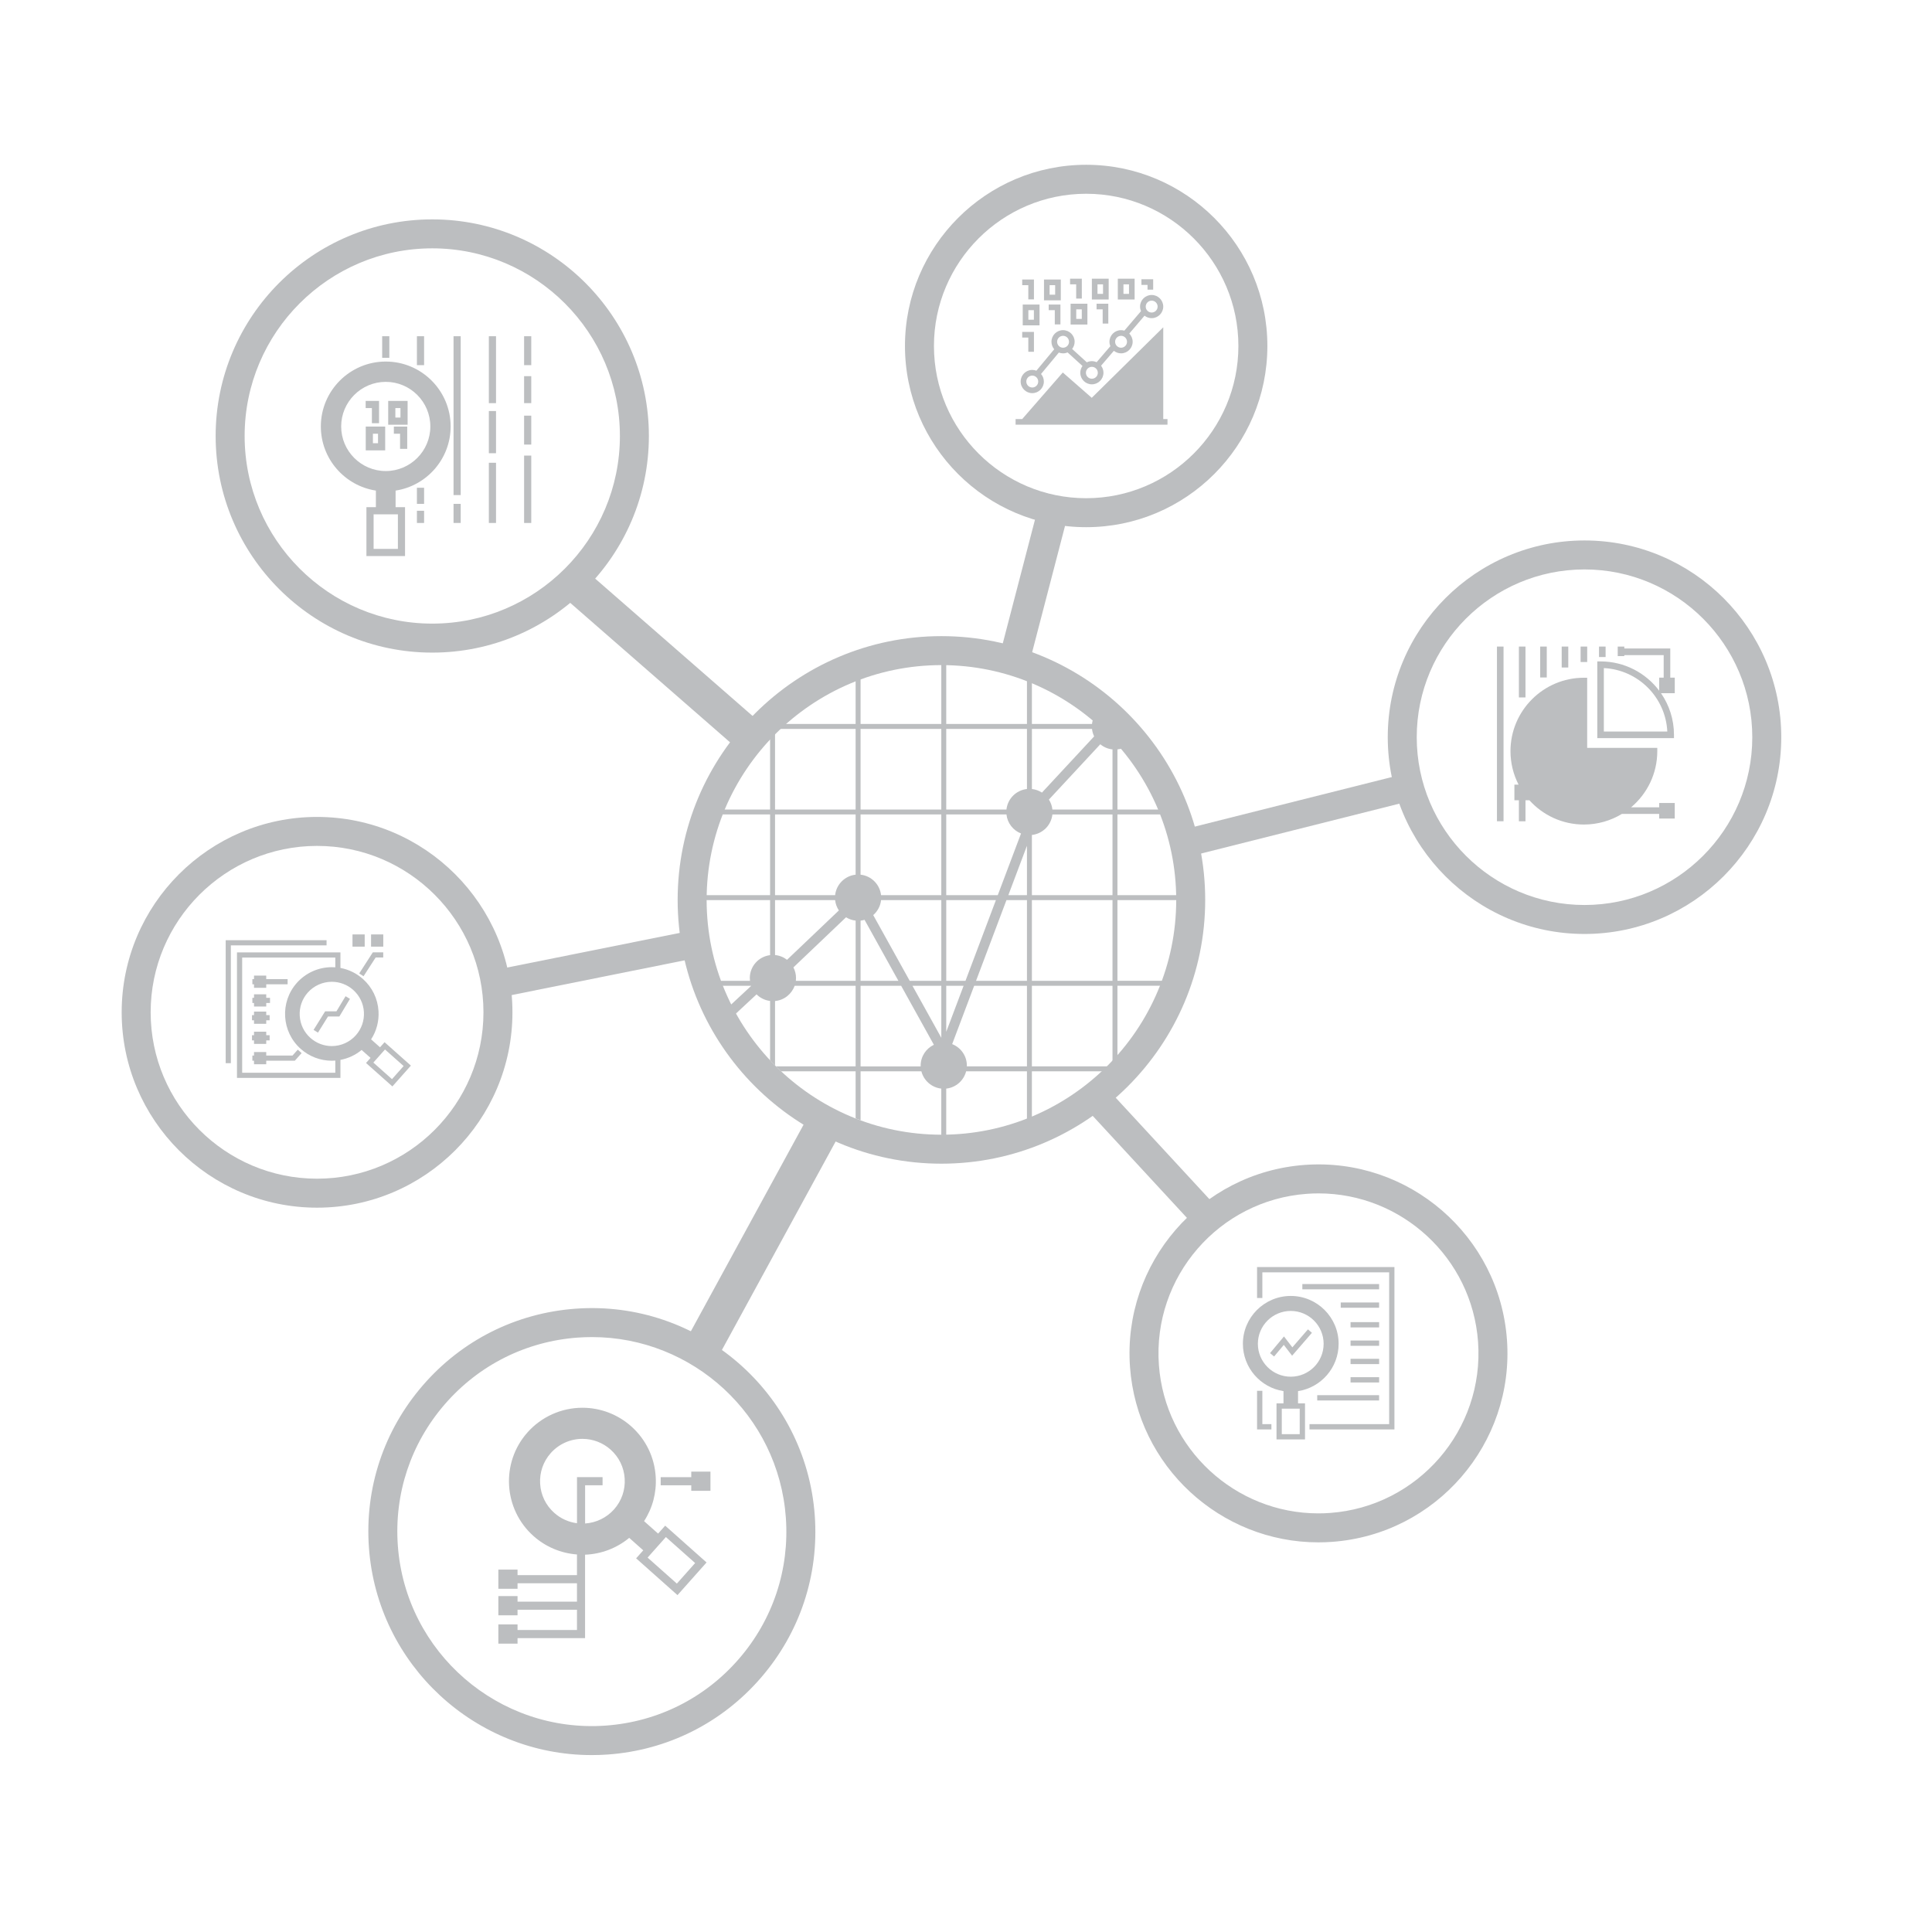 <?xml version="1.0" encoding="utf-8"?>
<!-- Generator: Adobe Illustrator 23.0.4, SVG Export Plug-In . SVG Version: 6.00 Build 0)  -->
<svg version="1.1" id="analytics" xmlns="http://www.w3.org/2000/svg" xmlns:xlink="http://www.w3.org/1999/xlink" x="0px" y="0px"
	 viewBox="0 0 1000 1000" style="enable-background:new 0 0 1000 1000;" xml:space="preserve">
<style type="text/css">
	.st0{fill:#BCBEC0;}
</style>
<rect x="322.91" y="635.1" transform="matrix(0.479 -0.878 0.878 0.479 -361.146 680.18)" class="st0" width="139.55" height="18.74"/>
<rect x="610.75" y="414.69" transform="matrix(0.97 -0.244 0.244 0.97 -82.631 176.498)" class="st0" width="120.93" height="14.3"/>
<rect x="335.42" y="278.39" transform="matrix(0.657 -0.753 0.753 0.657 -140.345 376.919)" class="st0" width="17.96" height="128.87"/>
<rect x="253.33" y="491.91" transform="matrix(0.981 -0.197 0.197 0.981 -92.193 70.009)" class="st0" width="106.03" height="14.41"/>
<rect x="588.67" y="553.76" transform="matrix(0.735 -0.679 0.679 0.735 -248.912 563.966)" class="st0" width="15.11" height="92.6"/>
<rect x="487.99" y="294.36" transform="matrix(0.252 -0.968 0.968 0.252 107.794 743.989)" class="st0" width="94.01" height="15.86"/>
<path class="st0" d="M398.6,518.09v30.75c0.84,0.89,1.69,1.77,2.56,2.63v-33.34c4.71-0.43,8.62-3.6,10.15-7.9h31.56v41.72h-41.23
	c0.88,0.87,1.77,1.72,2.67,2.56h38.56v24.37c0.85,0.34,1.7,0.66,2.56,0.98v-25.35h31.48c1.21,4.77,5.3,8.41,10.3,8.95v24.09
	c0.43,0,0.85,0.02,1.28,0.02c0.43,0,0.85-0.01,1.28-0.02v-24.09c5.01-0.54,9.08-4.17,10.3-8.95h31.48v25.35
	c0.86-0.32,1.71-0.64,2.56-0.98v-24.37h38.56c0.9-0.84,1.8-1.69,2.67-2.56h-41.23v-41.72h41.72v41.24c0.87-0.86,1.72-1.74,2.56-2.63
	v-38.62h24.84c0.34-0.85,0.68-1.7,1-2.56h-25.84V465.9h33.82c0.01-0.69,0.03-1.38,0.03-2.07c0-0.16-0.01-0.32-0.01-0.49h-33.84
	v-41.78h26.43c-0.31-0.86-0.63-1.71-0.96-2.56h-25.47v-31.11c2.21-0.24,4.24-1.08,5.92-2.36c-5.01-6.12-10.59-11.75-16.66-16.81
	c-1.31,1.7-2.19,3.76-2.43,6.01h-31.11v-25.95c-0.85-0.34-1.7-0.66-2.56-0.98v26.93h-41.78v-34.62c-0.43,0-0.85-0.02-1.28-0.02
	c-0.43,0-0.85,0.01-1.28,0.02v34.62h-41.78V347.8c-0.86,0.32-1.71,0.64-2.56,0.98v25.95h-40.23c-1.38,1.33-2.72,2.69-4.04,4.08V419
	h-25.47c-0.33,0.85-0.65,1.7-0.96,2.56h26.43v41.78h-33.84c0,0.16-0.01,0.32-0.01,0.49c0,0.69,0.02,1.38,0.03,2.07h33.82v28.48
	c-5.91,0.72-10.5,5.76-10.5,11.86c0,0.49,0.04,0.97,0.1,1.44h-15.44c0.32,0.86,0.66,1.71,1,2.56h15.04
	c0.01,0.02,0.01,0.03,0.02,0.04l-10.56,9.82c0.8,1.57,1.65,3.12,2.51,4.65l10.82-10.07C393.44,516.53,395.89,517.76,398.6,518.09z
	 M575.83,387.89V419h-31.11c-0.2-1.87-0.84-3.62-1.81-5.14l26.6-28.63C571.26,386.69,573.44,387.64,575.83,387.89z M534.11,377.29
	h31.11c0.15,1.37,0.54,2.66,1.11,3.86l-27.02,29.09c-1.53-0.99-3.29-1.64-5.19-1.85V377.29z M534.11,432.17
	c5.58-0.6,10.01-5.04,10.61-10.61h31.11v41.78h-41.72V432.17z M534.11,465.9h41.72v41.78h-41.72V465.9z M531.55,551.95h-31.12
	c0-0.13,0.02-0.26,0.02-0.39c0-5.06-3.16-9.39-7.61-11.13l11.39-30.2h27.32V551.95z M531.55,507.68h-26.36l15.75-41.78h10.61V507.68
	z M531.55,463.34h-9.64l9.64-25.58V463.34z M489.77,377.29h41.78v31.1c-5.58,0.6-10.01,5.04-10.61,10.61h-31.17V377.29z
	 M489.77,421.56h31.17c0.48,4.5,3.47,8.26,7.54,9.85l-12.04,31.93h-26.67V421.56z M489.77,465.9h25.71l-15.75,41.78h-9.95V465.9z
	 M489.77,510.23h8.99l-8.99,23.84V510.23z M487.22,537.15l-14.93-26.91h14.93V537.15z M487.22,507.68h-16.35l-18.89-34.03
	c2.22-1.93,3.73-4.66,4.06-7.75h31.18V507.68z M445.43,377.29h41.78V419h-41.78V377.29z M445.43,421.56h41.78v41.78h-31.18
	c-0.6-5.57-5.04-10.01-10.61-10.61V421.56z M445.43,476.51c0.71-0.08,1.39-0.22,2.06-0.41l17.52,31.58h-19.58V476.51z
	 M445.43,510.23h21l16.94,30.54c-4.04,1.93-6.84,6.03-6.84,10.8c0,0.13,0.02,0.26,0.02,0.39h-31.12V510.23z M442.88,507.68h-30.95
	c0.06-0.48,0.09-0.95,0.09-1.44c0-1.99-0.5-3.86-1.35-5.52l27.23-25.93c1.48,0.91,3.17,1.52,4.98,1.72V507.68z M401.16,377.29h41.71
	V419h-41.71V377.29z M401.16,421.56h41.71v31.17c-5.57,0.6-10.01,5.04-10.61,10.61h-31.1V421.56z M401.16,465.9h31.1
	c0.21,1.96,0.9,3.78,1.94,5.34l-26.83,25.55c-1.75-1.36-3.88-2.24-6.21-2.46V465.9z"/>
<g>
	<g id="XMLID_66_">
		<g>
			<rect x="253.03" y="174.03" class="st0" width="3.71" height="34.64"/>
			<rect x="234.75" y="260.8" class="st0" width="3.71" height="9.88"/>
			<rect x="271.27" y="194.7" class="st0" width="3.71" height="13.96"/>
			<rect x="271.27" y="235.81" class="st0" width="3.71" height="34.88"/>
			<rect x="253.03" y="239.53" class="st0" width="3.71" height="31.16"/>
			<rect x="271.27" y="174.03" class="st0" width="3.71" height="14.97"/>
			<path class="st0" d="M199.67,243.81c12.72,0,23.07-10.35,23.07-23.08c0-12.72-10.35-23.08-23.07-23.08
				c-12.73,0-23.08,10.35-23.08,23.08C176.59,233.45,186.94,243.81,199.67,243.81z M233.25,220.73c0,16.79-12.38,30.74-28.49,33.2
				v8.58h4.89v25.31h-19.99v-25.31h4.9v-8.58c-16.11-2.47-28.49-16.42-28.49-33.2c0-18.52,15.07-33.59,33.59-33.59
				C218.19,187.14,233.25,202.21,233.25,220.73z M205.95,284.11v-17.89h-12.57v17.89H205.95z"/>
			<polygon class="st0" points="192.49,219.05 192.49,211.22 189.27,211.22 189.27,207.51 196.19,207.51 196.19,219.05 			"/>
			<rect x="215.8" y="252.46" class="st0" width="3.71" height="8.34"/>
			<path class="st0" d="M204.64,211.22v4.91h2.64v-4.91H204.64z M200.93,207.51h10.05v12.33h-10.05V207.51z"/>
			<rect x="253.03" y="212.75" class="st0" width="3.71" height="21.84"/>
			<rect x="197.81" y="174.03" class="st0" width="3.71" height="11.17"/>
			<polygon class="st0" points="207.07,232.33 207.07,224.5 203.86,224.5 203.86,220.79 210.78,220.79 210.78,232.33 			"/>
			<rect x="215.8" y="264.37" class="st0" width="3.71" height="6.32"/>
			<rect x="271.27" y="215.14" class="st0" width="3.71" height="14.97"/>
			<rect x="234.75" y="174.03" class="st0" width="3.71" height="82.22"/>
			<path class="st0" d="M193.02,224.5v4.91h2.64v-4.91H193.02z M199.37,220.79v12.32h-10.06v-12.32H199.37z"/>
			<rect x="215.8" y="174.03" class="st0" width="3.71" height="14.97"/>
		</g>
	</g>
</g>
<g>
	<g id="XMLID_64_">
		<g>
			<polygon class="st0" points="137.8,538.5 137.8,540.32 131.48,540.32 131.48,538.5 130.44,538.5 130.44,535.82 131.48,535.82 
				131.48,534 137.8,534 137.8,535.82 139.56,535.82 139.56,538.5 			"/>
			<polygon class="st0" points="116.82,550.3 116.82,486.65 169.03,486.65 169.03,489.32 119.49,489.32 119.49,550.3 			"/>
			<polygon class="st0" points="131.48,511.29 131.48,509.47 130.63,509.47 130.63,506.79 131.48,506.79 131.48,504.97 
				137.8,504.97 137.8,506.79 148.87,506.79 148.87,509.47 137.8,509.47 137.8,511.29 			"/>
			<polygon class="st0" points="164.58,534.49 162.31,533.08 168.29,523.47 174.14,523.47 178.86,515.64 181.14,517.01 
				175.65,526.14 169.77,526.14 			"/>
			<polygon class="st0" points="198.36,492.93 198.36,495.61 194.43,495.61 188.17,505.31 185.93,503.86 192.97,492.93 			"/>
			<polygon class="st0" points="131.48,529.92 131.48,528.1 130.44,528.1 130.44,525.42 131.48,525.42 131.48,523.6 137.8,523.6 
				137.8,525.42 139.56,525.42 139.56,528.1 137.8,528.1 137.8,529.92 			"/>
			<rect x="192.06" y="483.66" class="st0" width="6.32" height="6.32"/>
			<polygon class="st0" points="151.41,546.34 154.12,543.3 156.11,545.08 152.61,549.02 137.8,549.02 137.8,550.84 131.48,550.84 
				131.48,549.02 130.63,549.02 130.63,546.34 131.48,546.34 131.48,544.52 137.8,544.52 137.8,546.34 			"/>
			<rect x="182.45" y="483.66" class="st0" width="6.32" height="6.32"/>
			<path class="st0" d="M199.27,543.21l-6.02,6.78l9.64,8.57l6.03-6.78L199.27,543.21z M125.35,495.61v59.64h48.2v-6.3
				c-0.6,0.04-1.21,0.08-1.81,0.08c-5.93,0-11.64-2.18-16.08-6.12c-9.98-8.87-10.88-24.21-2.01-34.18
				c4.59-5.16,11.19-8.12,18.11-8.12c0.6,0,1.2,0.03,1.79,0.07v-5.06H125.35z M184.18,535.86c2.95-3.32,4.43-7.59,4.18-12.03
				c-0.26-4.44-2.24-8.5-5.56-11.46c-3.05-2.71-6.97-4.2-11.05-4.2c-4.75,0-9.29,2.04-12.44,5.58c-2.95,3.32-4.43,7.59-4.17,12.03
				c0.26,4.44,2.23,8.51,5.55,11.46c3.05,2.71,6.97,4.21,11.05,4.21C176.5,541.44,181.03,539.41,184.18,535.86z M176.23,501.01
				c4.29,0.8,8.3,2.76,11.61,5.7c4.83,4.3,7.7,10.22,8.08,16.68c0.3,5.22-1.04,10.28-3.84,14.58l4.62,4.11l2.35-2.64l13.63,12.12
				l-9.58,10.77l-13.64-12.12l2.34-2.64l-4.63-4.11c-3.16,2.62-6.94,4.38-10.96,5.14v9.33h-53.55v-64.98h53.55V501.01z"/>
			<polygon class="st0" points="131.48,520.97 131.48,519.14 130.63,519.14 130.63,516.47 131.48,516.47 131.48,514.65 
				137.8,514.65 137.8,516.47 139.76,516.47 139.76,519.14 137.8,519.14 137.8,520.97 			"/>
		</g>
	</g>
</g>
<g>
	<path class="st0" d="M340.63,793.79l-7.26-6.45c4.39-6.75,6.51-14.7,6.03-22.89c-0.6-10.14-5.1-19.44-12.69-26.19
		c-6.97-6.2-15.94-9.61-25.25-9.61c-10.86,0-21.22,4.65-28.43,12.76c-13.93,15.67-12.52,39.75,3.15,53.68
		c6.27,5.57,14.16,8.88,22.46,9.5v10.7h-30.76v-2.86h-9.93v9.92h9.93v-2.86h30.76v9.51h-30.76v-2.86h-9.93v9.93h9.93v-2.86h30.76
		v10.46h-30.76v-2.86h-9.93v9.93h9.93v-2.86h34.95v-14.65v-2.1v-26.43c8.4-0.31,16.44-3.4,22.85-8.71l7.27,6.46l-3.69,4.14
		l21.41,19.04l15.04-16.91l-21.41-19.04L340.63,793.79z M298.65,764.58v23.84c-4.35-0.56-8.45-2.41-11.76-5.36
		c-4.38-3.89-6.98-9.25-7.32-15.1c-0.34-5.85,1.61-11.48,5.5-15.85c4.16-4.68,10.13-7.36,16.39-7.36c5.37,0,10.54,1.97,14.56,5.54
		c4.38,3.89,6.98,9.25,7.32,15.1c0.34,5.85-1.61,11.48-5.5,15.85c-3.85,4.32-9.25,6.94-14.99,7.31v-19.78h9.04v-4.2H298.65z
		 M359.8,809.03l-9.46,10.64l-15.14-13.46l9.46-10.64L359.8,809.03z"/>
	<polygon class="st0" points="357.8,761.71 357.8,764.58 341.97,764.58 341.97,768.78 357.8,768.78 357.8,771.64 367.73,771.64 
		367.73,761.71 	"/>
</g>
<g>
	<path class="st0" d="M864.53,350.74v-15.08h-23.79v-1h-3.41v4.95h3.41v-0.53h20.38v11.66h-2.33v6.76
		c-6.94-9.2-17.96-15.15-30.34-15.15h-1.7v39.7h39.7v-1.7c0-7.99-2.48-15.41-6.71-21.54h7.12v-8.06H864.53z M862.99,378.63h-32.84
		V345.8C847.87,346.66,862.13,360.92,862.99,378.63z"/>
	<rect x="786.18" y="334.66" class="st0" width="3.41" height="26.33"/>
	<rect x="797.2" y="334.66" class="st0" width="3.41" height="16"/>
	<rect x="808.33" y="334.66" class="st0" width="3.41" height="10.84"/>
	<rect x="818.12" y="334.66" class="st0" width="3.41" height="8"/>
	<rect x="774.82" y="334.66" class="st0" width="3.41" height="90.42"/>
	<rect x="827.65" y="334.66" class="st0" width="3.41" height="5.42"/>
	<path class="st0" d="M858.79,417.88h-14.56c8.3-6.98,13.58-17.42,13.58-29.09v-1.7h-36.29v-36.29h-1.7c-20.95,0-38,17.04-38,37.99
		c0,6.25,1.52,12.15,4.2,17.35h-2.17v8.07h2.33v10.88h3.41V414.2h2.01c6.96,7.72,17.03,12.58,28.22,12.58
		c7.19,0,13.92-2.01,19.67-5.5h19.3v2.41h8.06v-8.06h-8.06V417.88z"/>
</g>
<g>
	<g id="XMLID_63_">
		<g>
			<rect x="699.04" y="703.31" class="st0" width="14.79" height="2.74"/>
			<path class="st0" d="M672.73,742.31v-13.2h-9.28v13.2H672.73z M668.09,712.58c9.39,0,17.02-7.63,17.02-17.02
				c0-9.39-7.63-17.02-17.02-17.02c-9.39,0-17.02,7.63-17.02,17.02C651.07,704.94,658.7,712.58,668.09,712.58z M660.72,745.04
				v-18.67h3.61v-6.33c-11.88-1.82-21.01-12.11-21.01-24.49c0-13.66,11.11-24.77,24.78-24.77c13.66,0,24.77,11.11,24.77,24.77
				c0,12.39-9.13,22.67-21.01,24.49v6.33h3.61v18.67H660.72z"/>
			<rect x="674.09" y="664.62" class="st0" width="39.73" height="2.73"/>
			<rect x="699.04" y="693.85" class="st0" width="14.79" height="2.74"/>
			<rect x="693.96" y="674.16" class="st0" width="19.86" height="2.73"/>
			<polygon class="st0" points="650.65,671.84 650.65,655.82 721.76,655.82 721.76,739.87 677.79,739.87 677.79,737.13 
				719.03,737.13 719.03,658.56 653.39,658.56 653.39,671.84 			"/>
			<rect x="699.04" y="712.83" class="st0" width="14.79" height="2.74"/>
			<polygon class="st0" points="679.05,689.86 668.79,701.71 664.49,696.11 659.47,702.12 657.37,700.37 664.58,691.74 
				668.92,697.38 676.99,688.07 			"/>
			<rect x="699.04" y="684.33" class="st0" width="14.79" height="2.74"/>
			<rect x="681.79" y="722.14" class="st0" width="32.03" height="2.74"/>
			<polygon class="st0" points="658.08,739.87 650.65,739.87 650.65,719.88 653.39,719.88 653.39,737.13 658.08,737.13 			"/>
		</g>
	</g>
</g>
<g>
	<path class="st0" d="M534.3,203.49c3.31,0,6-2.69,6-6c0-1.5-0.55-2.86-1.46-3.92l9.22-11.09c0.68,0.27,1.42,0.42,2.19,0.42
		c0.83,0,1.62-0.17,2.34-0.48l7.7,7.01c-0.71,0.99-1.14,2.2-1.14,3.5c0,3.31,2.69,6,6,6c3.31,0,6-2.69,6-6
		c0-1.37-0.47-2.63-1.24-3.64l6.62-7.71c1.02,0.82,2.32,1.31,3.73,1.31c3.31,0,6-2.69,6-6c0-1.65-0.67-3.14-1.75-4.23l7.9-9.26
		c1.02,0.8,2.3,1.28,3.68,1.28c3.31,0,6-2.69,6-6c0-3.31-2.69-6-6-6c-3.31,0-6,2.69-6,6c0,0.84,0.18,1.64,0.49,2.37l-8.62,10.09
		c-0.54-0.16-1.12-0.25-1.71-0.25c-3.31,0-6,2.69-6,6c0,0.82,0.17,1.6,0.46,2.31l-7.1,8.27c-0.75-0.34-1.59-0.54-2.47-0.54
		c-0.93,0-1.82,0.22-2.61,0.6l-7.6-6.92c0.81-1.02,1.3-2.32,1.3-3.72c0-3.31-2.69-6-6-6c-3.31,0-6,2.69-6,6
		c0,1.48,0.54,2.83,1.43,3.88l-9.23,11.1c-0.67-0.26-1.39-0.4-2.14-0.4c-3.31,0-6,2.69-6,6C528.29,200.8,530.99,203.49,534.3,203.49
		z M596.1,155.61c1.7,0,3.08,1.38,3.08,3.08c0,1.7-1.38,3.08-3.08,3.08s-3.08-1.38-3.08-3.08
		C593.02,156.99,594.4,155.61,596.1,155.61z M580.26,173.82c1.7,0,3.08,1.38,3.08,3.08c0,1.7-1.38,3.08-3.08,3.08
		c-1.7,0-3.08-1.38-3.08-3.08C577.17,175.21,578.56,173.82,580.26,173.82z M565.15,189.87c1.7,0,3.08,1.38,3.08,3.08
		c0,1.7-1.38,3.08-3.08,3.08c-1.7,0-3.08-1.38-3.08-3.08C562.06,191.25,563.45,189.87,565.15,189.87z M550.24,173.82
		c1.7,0,3.08,1.38,3.08,3.08c0,1.7-1.38,3.08-3.08,3.08c-1.7,0-3.08-1.38-3.08-3.08C547.16,175.21,548.54,173.82,550.24,173.82z
		 M534.3,194.41c1.7,0,3.08,1.38,3.08,3.08c0,1.7-1.38,3.08-3.08,3.08c-1.7,0-3.08-1.38-3.08-3.08
		C531.21,195.79,532.6,194.41,534.3,194.41z"/>
	<path class="st0" d="M602.1,216.9v-47.49l-37.01,36.5L550.1,192.8l-21.01,24.1h-3.42v2.92h78.62v-2.92H602.1z"/>
	<polygon class="st0" points="532.25,154.96 535.17,154.96 535.17,144.68 529.09,144.68 529.09,147.6 532.25,147.6 	"/>
	<path class="st0" d="M549.07,144.68h-8.7v10.77h8.7V144.68z M546.15,152.53h-2.87v-4.93h2.87V152.53z"/>
	<path class="st0" d="M529.36,168.4h8.7v-10.77h-8.7V168.4z M532.28,160.54h2.86v4.94h-2.86V160.54z"/>
	<polygon class="st0" points="548.88,167.91 548.88,157.63 542.8,157.63 542.8,160.54 545.96,160.54 545.96,167.91 	"/>
	<polygon class="st0" points="557.03,154.54 559.95,154.54 559.95,144.25 553.87,144.25 553.87,147.17 557.03,147.17 	"/>
	<path class="st0" d="M573.85,144.25h-8.7v10.77h8.7V144.25z M570.93,152.11h-2.87v-4.93h2.87V152.11z"/>
	<path class="st0" d="M554.14,167.98h8.7V157.2h-8.7V167.98z M557.06,160.12h2.87v4.94h-2.87V160.12z"/>
	<polygon class="st0" points="573.66,167.48 573.66,157.2 567.58,157.2 567.58,160.12 570.74,160.12 570.74,167.48 	"/>
	<path class="st0" d="M587.28,144.25h-8.7v10.77h8.7V144.25z M584.37,152.11h-2.87v-4.93h2.87V152.11z"/>
	<polygon class="st0" points="532.25,182.08 535.17,182.08 535.17,171.8 529.09,171.8 529.09,174.72 532.25,174.72 	"/>
	<polygon class="st0" points="593.96,149.92 596.88,149.92 596.88,144.54 590.8,144.54 590.8,147.46 593.96,147.46 	"/>
</g>
<path class="st0" d="M487.28,602.32c-75.28,0-136.53-61.25-136.53-136.53c0-75.28,61.25-136.53,136.53-136.53
	s136.53,61.25,136.53,136.53C623.81,541.08,562.56,602.32,487.28,602.32z M487.28,344.26c-67.01,0-121.53,54.52-121.53,121.53
	s54.52,121.53,121.53,121.53c67.01,0,121.53-54.52,121.53-121.53S554.29,344.26,487.28,344.26z"/>
<path class="st0" d="M820.14,483.42c-56.15,0-101.84-45.68-101.84-101.84s45.68-101.84,101.84-101.84
	c56.15,0,101.84,45.68,101.84,101.84S876.29,483.42,820.14,483.42z M820.14,294.74c-47.88,0-86.84,38.96-86.84,86.84
	s38.96,86.84,86.84,86.84s86.84-38.96,86.84-86.84S868.02,294.74,820.14,294.74z"/>
<path class="st0" d="M562.2,272.87c-51.71,0-93.79-42.07-93.79-93.79s42.07-93.79,93.79-93.79s93.79,42.07,93.79,93.79
	S613.91,272.87,562.2,272.87z M562.2,100.29c-43.44,0-78.79,35.34-78.79,78.79s35.34,78.79,78.79,78.79
	c43.44,0,78.79-35.34,78.79-78.79S605.64,100.29,562.2,100.29z"/>
<path class="st0" d="M223.74,337.79c-61.83,0-112.12-50.3-112.12-112.12c0-61.83,50.3-112.12,112.12-112.12
	c61.83,0,112.12,50.3,112.12,112.12C335.86,287.5,285.56,337.79,223.74,337.79z M223.74,128.54c-53.55,0-97.12,43.57-97.12,97.12
	s43.57,97.12,97.12,97.12s97.12-43.57,97.12-97.12S277.29,128.54,223.74,128.54z"/>
<path class="st0" d="M164.11,625.09c-55.76,0-101.13-45.36-101.13-101.12s45.36-101.13,101.13-101.13s101.13,45.36,101.13,101.13
	S219.88,625.09,164.11,625.09z M164.11,437.84c-47.49,0-86.13,38.64-86.13,86.13c0,47.49,38.64,86.12,86.13,86.12
	s86.13-38.64,86.13-86.12C250.24,476.48,211.6,437.84,164.11,437.84z"/>
<path class="st0" d="M306.26,908.43c-60.03,0-110.9-46.55-115.3-107.34c-2.23-30.82,7.68-60.66,27.9-84.03
	c20.22-23.37,48.32-37.46,79.14-39.69c63.62-4.6,119.12,43.42,123.72,107.04l0,0c2.23,30.82-7.68,60.66-27.9,84.03
	c-20.22,23.37-48.32,37.46-79.14,39.69C311.86,908.33,309.05,908.43,306.26,908.43z M306.41,692.07c-2.43,0-4.87,0.09-7.33,0.26
	c-26.82,1.94-51.28,14.21-68.88,34.54s-26.22,46.31-24.28,73.13c4,55.37,52.31,97.16,107.67,93.16
	c26.82-1.94,51.28-14.21,68.88-34.54s26.22-46.31,24.28-73.13l0,0C402.94,732.58,358.65,692.07,306.41,692.07z"/>
<path class="st0" d="M682.38,798.32c-50.75,0-93.77-39.36-97.49-90.76c-3.89-53.79,36.71-100.72,90.5-104.61
	c53.81-3.9,100.72,36.71,104.61,90.5c3.89,53.79-36.71,100.72-90.5,104.61C687.11,798.24,684.73,798.32,682.38,798.32z M682.5,617.7
	c-2,0-4,0.07-6.03,0.22c-45.54,3.29-79.92,43.02-76.63,88.56c3.15,43.52,39.57,76.84,82.54,76.84c2,0,4-0.07,6.03-0.22
	c45.54-3.29,79.92-43.02,76.63-88.56C761.89,651.02,725.47,617.7,682.5,617.7z"/>
</svg>
